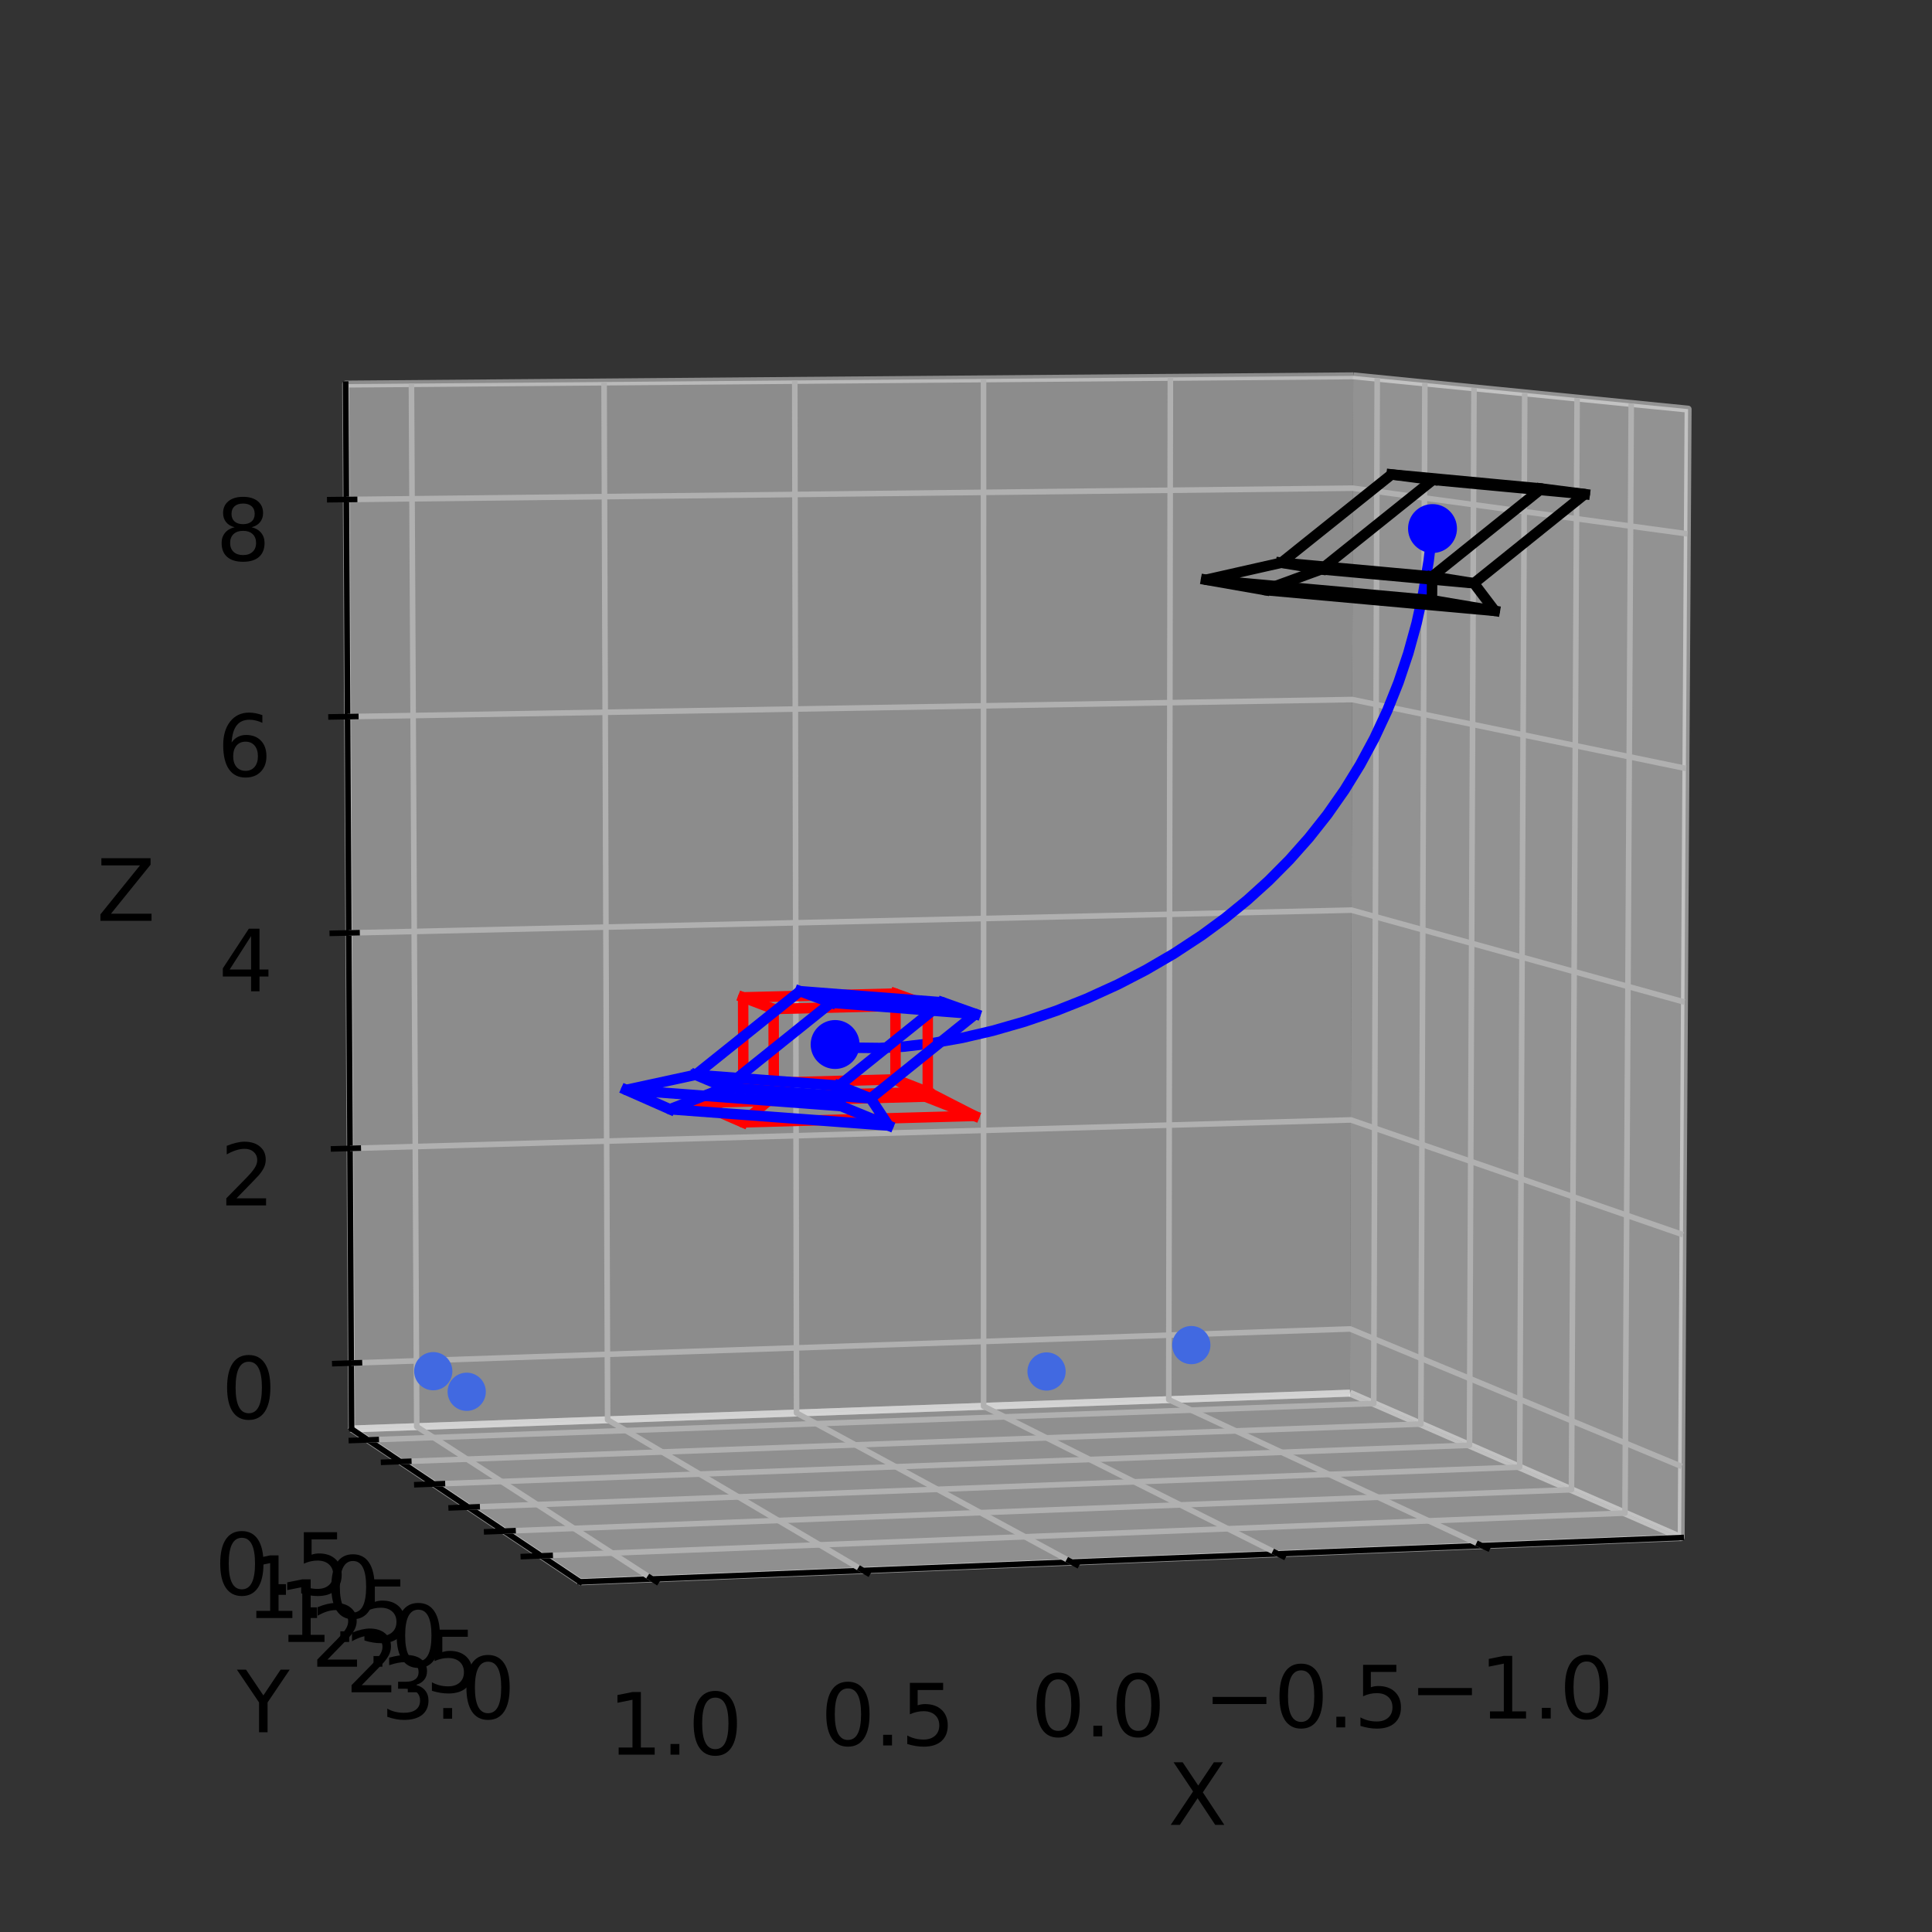 <?xml version="1.0" encoding="utf-8" standalone="no"?>
<!DOCTYPE svg PUBLIC "-//W3C//DTD SVG 1.1//EN"
  "http://www.w3.org/Graphics/SVG/1.1/DTD/svg11.dtd">
<svg xmlns:xlink="http://www.w3.org/1999/xlink" width="276.48pt" height="276.48pt" viewBox="0 0 276.48 276.48" xmlns="http://www.w3.org/2000/svg" version="1.1">
 <rect x="0" y="0" width="276.48" height="276.48" fill="#333333" stroke="none"/>
 <defs>
  <style type="text/css">*{stroke-linejoin: round; stroke-linecap: butt}</style>
 </defs>
 <g id="figure_1">
  <g id="patch_1">
   <path d="M 0 276.48 
L 276.48 276.48 
L 276.48 0 
L 0 0 
L 0 276.48 
z
" style="fill: none"/>
  </g>
  <g id="patch_2">
   <path d="M 7.2 269.28 
L 269.28 269.28 
L 269.28 7.2 
L 7.2 7.2 
L 7.2 269.28 
z
" style="fill: none"/>
  </g>
  <g id="pane3d_1">
   <g id="patch_3">
    <path d="M 193.192 199.366 
L 240.585 220.036 
L 241.576 58.548 
L 193.656 53.785 
" style="fill: #f2f2f2; opacity: 0.5; stroke: #f2f2f2; stroke-linejoin: miter"/>
   </g>
  </g>
  <g id="pane3d_2">
   <g id="patch_4">
    <path d="M 193.192 199.366 
L 50.316 204.493 
L 49.468 54.966 
L 193.656 53.785 
" style="fill: #e6e6e6; opacity: 0.5; stroke: #e6e6e6; stroke-linejoin: miter"/>
   </g>
  </g>
  <g id="pane3d_3">
   <g id="patch_5">
    <path d="M 193.192 199.366 
L 50.316 204.493 
L 83.011 226.368 
L 240.585 220.036 
" style="fill: #ececec; opacity: 0.5; stroke: #ececec; stroke-linejoin: miter"/>
   </g>
  </g>
  <g id="axis3d_1">
   <g id="line2d_1">
    <path d="M 240.585 220.036 
L 83.011 226.368 
" style="fill: none; stroke: #000000; stroke-width: 0.8; stroke-linecap: square"/>
   </g>
   <g id="text_1">
    <!-- X -->
    <g transform="translate(167.171 261.149) scale(0.12 -0.12)">
     <defs>
      <path id="DejaVuSans-58" d="M 403 4666 
L 1081 4666 
L 2241 2931 
L 3406 4666 
L 4084 4666 
L 2584 2425 
L 4184 0 
L 3506 0 
L 2194 1984 
L 872 0 
L 191 0 
L 1856 2491 
L 403 4666 
z
" transform="scale(0.016)"/>
     </defs>
     <use xlink:href="#DejaVuSans-58"/>
    </g>
   </g>
   <g id="Line3DCollection_1">
    <path d="M 212.051 221.183 
L 167.256 200.297 
L 167.487 54 
" style="fill: none; stroke: #b0b0b0; stroke-width: 0.8"/>
    <path d="M 182.865 222.355 
L 140.756 201.248 
L 140.747 54.219 
" style="fill: none; stroke: #b0b0b0; stroke-width: 0.8"/>
    <path d="M 153.352 223.541 
L 113.99 202.208 
L 113.735 54.44 
" style="fill: none; stroke: #b0b0b0; stroke-width: 0.8"/>
    <path d="M 123.506 224.74 
L 86.952 203.178 
L 86.447 54.663 
" style="fill: none; stroke: #b0b0b0; stroke-width: 0.8"/>
    <path d="M 93.322 225.953 
L 59.639 204.159 
L 58.879 54.889 
" style="fill: none; stroke: #b0b0b0; stroke-width: 0.8"/>
   </g>
   <g id="xtick_1">
    <g id="line2d_2">
     <path d="M 211.653 220.997 
L 212.848 221.554 
" style="fill: none; stroke: #000000; stroke-width: 0.8; stroke-linecap: square"/>
    </g>
    <g id="text_2">
     <!-- −1.0 -->
     <g transform="translate(201.647 245.929) scale(0.12 -0.12)">
      <defs>
       <path id="DejaVuSans-2212" d="M 678 2272 
L 4684 2272 
L 4684 1741 
L 678 1741 
L 678 2272 
z
" transform="scale(0.016)"/>
       <path id="DejaVuSans-31" d="M 794 531 
L 1825 531 
L 1825 4091 
L 703 3866 
L 703 4441 
L 1819 4666 
L 2450 4666 
L 2450 531 
L 3481 531 
L 3481 0 
L 794 0 
L 794 531 
z
" transform="scale(0.016)"/>
       <path id="DejaVuSans-2e" d="M 684 794 
L 1344 794 
L 1344 0 
L 684 0 
L 684 794 
z
" transform="scale(0.016)"/>
       <path id="DejaVuSans-30" d="M 2034 4250 
Q 1547 4250 1301 3770 
Q 1056 3291 1056 2328 
Q 1056 1369 1301 889 
Q 1547 409 2034 409 
Q 2525 409 2770 889 
Q 3016 1369 3016 2328 
Q 3016 3291 2770 3770 
Q 2525 4250 2034 4250 
z
M 2034 4750 
Q 2819 4750 3233 4129 
Q 3647 3509 3647 2328 
Q 3647 1150 3233 529 
Q 2819 -91 2034 -91 
Q 1250 -91 836 529 
Q 422 1150 422 2328 
Q 422 3509 836 4129 
Q 1250 4750 2034 4750 
z
" transform="scale(0.016)"/>
      </defs>
      <use xlink:href="#DejaVuSans-2212"/>
      <use xlink:href="#DejaVuSans-31" x="83.789"/>
      <use xlink:href="#DejaVuSans-2e" x="147.412"/>
      <use xlink:href="#DejaVuSans-30" x="179.199"/>
     </g>
    </g>
   </g>
   <g id="xtick_2">
    <g id="line2d_3">
     <path d="M 182.491 222.168 
L 183.615 222.731 
" style="fill: none; stroke: #000000; stroke-width: 0.8; stroke-linecap: square"/>
    </g>
    <g id="text_3">
     <!-- −0.5 -->
     <g transform="translate(172.235 247.2) scale(0.12 -0.12)">
      <defs>
       <path id="DejaVuSans-35" d="M 691 4666 
L 3169 4666 
L 3169 4134 
L 1269 4134 
L 1269 2991 
Q 1406 3038 1543 3061 
Q 1681 3084 1819 3084 
Q 2600 3084 3056 2656 
Q 3513 2228 3513 1497 
Q 3513 744 3044 326 
Q 2575 -91 1722 -91 
Q 1428 -91 1123 -41 
Q 819 9 494 109 
L 494 744 
Q 775 591 1075 516 
Q 1375 441 1709 441 
Q 2250 441 2565 725 
Q 2881 1009 2881 1497 
Q 2881 1984 2565 2268 
Q 2250 2553 1709 2553 
Q 1456 2553 1204 2497 
Q 953 2441 691 2322 
L 691 4666 
z
" transform="scale(0.016)"/>
      </defs>
      <use xlink:href="#DejaVuSans-2212"/>
      <use xlink:href="#DejaVuSans-30" x="83.789"/>
      <use xlink:href="#DejaVuSans-2e" x="147.412"/>
      <use xlink:href="#DejaVuSans-35" x="179.199"/>
     </g>
    </g>
   </g>
   <g id="xtick_3">
    <g id="line2d_4">
     <path d="M 153.002 223.352 
L 154.053 223.921 
" style="fill: none; stroke: #000000; stroke-width: 0.8; stroke-linecap: square"/>
    </g>
    <g id="text_4">
     <!-- 0.0 -->
     <g transform="translate(147.518 248.485) scale(0.12 -0.12)">
      <use xlink:href="#DejaVuSans-30"/>
      <use xlink:href="#DejaVuSans-2e" x="63.623"/>
      <use xlink:href="#DejaVuSans-30" x="95.41"/>
     </g>
    </g>
   </g>
   <g id="xtick_4">
    <g id="line2d_5">
     <path d="M 123.181 224.549 
L 124.158 225.125 
" style="fill: none; stroke: #000000; stroke-width: 0.8; stroke-linecap: square"/>
    </g>
    <g id="text_5">
     <!-- 0.5 -->
     <g transform="translate(117.435 249.784) scale(0.12 -0.12)">
      <use xlink:href="#DejaVuSans-30"/>
      <use xlink:href="#DejaVuSans-2e" x="63.623"/>
      <use xlink:href="#DejaVuSans-35" x="95.41"/>
     </g>
    </g>
   </g>
   <g id="xtick_5">
    <g id="line2d_6">
     <path d="M 93.023 225.759 
L 93.923 226.342 
" style="fill: none; stroke: #000000; stroke-width: 0.8; stroke-linecap: square"/>
    </g>
    <g id="text_6">
     <!-- 1.0 -->
     <g transform="translate(87.008 251.099) scale(0.12 -0.12)">
      <use xlink:href="#DejaVuSans-31"/>
      <use xlink:href="#DejaVuSans-2e" x="63.623"/>
      <use xlink:href="#DejaVuSans-30" x="95.41"/>
     </g>
    </g>
   </g>
  </g>
  <g id="axis3d_2">
   <g id="line2d_7">
    <path d="M 50.316 204.493 
L 83.011 226.368 
" style="fill: none; stroke: #000000; stroke-width: 0.8; stroke-linecap: square"/>
   </g>
   <g id="text_7">
    <!-- Y -->
    <g transform="translate(33.928 247.897) scale(0.12 -0.12)">
     <defs>
      <path id="DejaVuSans-59" d="M -13 4666 
L 666 4666 
L 1959 2747 
L 3244 4666 
L 3922 4666 
L 2272 2222 
L 2272 0 
L 1638 0 
L 1638 2222 
L -13 4666 
z
" transform="scale(0.016)"/>
     </defs>
     <use xlink:href="#DejaVuSans-59"/>
    </g>
   </g>
   <g id="Line3DCollection_2">
    <path d="M 197.089 54.127 
L 196.59 200.848 
L 52.654 206.057 
" style="fill: none; stroke: #b0b0b0; stroke-width: 0.8"/>
    <path d="M 203.905 54.804 
L 203.336 203.79 
L 57.298 209.164 
" style="fill: none; stroke: #b0b0b0; stroke-width: 0.8"/>
    <path d="M 210.937 55.503 
L 210.294 206.825 
L 62.092 212.371 
" style="fill: none; stroke: #b0b0b0; stroke-width: 0.8"/>
    <path d="M 218.196 56.225 
L 217.474 209.956 
L 67.043 215.684 
" style="fill: none; stroke: #b0b0b0; stroke-width: 0.8"/>
    <path d="M 225.693 56.97 
L 224.887 213.189 
L 72.16 219.108 
" style="fill: none; stroke: #b0b0b0; stroke-width: 0.8"/>
    <path d="M 233.439 57.74 
L 232.545 216.529 
L 77.451 222.647 
" style="fill: none; stroke: #b0b0b0; stroke-width: 0.8"/>
   </g>
   <g id="xtick_6">
    <g id="line2d_8">
     <path d="M 53.837 206.015 
L 50.287 206.143 
" style="fill: none; stroke: #000000; stroke-width: 0.8; stroke-linecap: square"/>
    </g>
    <g id="text_8">
     <!-- 0.5 -->
     <g transform="translate(30.704 228.228) scale(0.12 -0.12)">
      <use xlink:href="#DejaVuSans-30"/>
      <use xlink:href="#DejaVuSans-2e" x="63.623"/>
      <use xlink:href="#DejaVuSans-35" x="95.41"/>
     </g>
    </g>
   </g>
   <g id="xtick_7">
    <g id="line2d_9">
     <path d="M 58.498 209.12 
L 54.895 209.253 
" style="fill: none; stroke: #000000; stroke-width: 0.8; stroke-linecap: square"/>
    </g>
    <g id="text_9">
     <!-- 1.0 -->
     <g transform="translate(35.157 231.547) scale(0.12 -0.12)">
      <use xlink:href="#DejaVuSans-31"/>
      <use xlink:href="#DejaVuSans-2e" x="63.623"/>
      <use xlink:href="#DejaVuSans-30" x="95.41"/>
     </g>
    </g>
   </g>
   <g id="xtick_8">
    <g id="line2d_10">
     <path d="M 63.311 212.326 
L 59.652 212.463 
" style="fill: none; stroke: #000000; stroke-width: 0.8; stroke-linecap: square"/>
    </g>
    <g id="text_10">
     <!-- 1.5 -->
     <g transform="translate(39.755 234.974) scale(0.12 -0.12)">
      <use xlink:href="#DejaVuSans-31"/>
      <use xlink:href="#DejaVuSans-2e" x="63.623"/>
      <use xlink:href="#DejaVuSans-35" x="95.41"/>
     </g>
    </g>
   </g>
   <g id="xtick_9">
    <g id="line2d_11">
     <path d="M 68.281 215.637 
L 64.566 215.779 
" style="fill: none; stroke: #000000; stroke-width: 0.8; stroke-linecap: square"/>
    </g>
    <g id="text_11">
     <!-- 2.0 -->
     <g transform="translate(44.504 238.514) scale(0.12 -0.12)">
      <defs>
       <path id="DejaVuSans-32" d="M 1228 531 
L 3431 531 
L 3431 0 
L 469 0 
L 469 531 
Q 828 903 1448 1529 
Q 2069 2156 2228 2338 
Q 2531 2678 2651 2914 
Q 2772 3150 2772 3378 
Q 2772 3750 2511 3984 
Q 2250 4219 1831 4219 
Q 1534 4219 1204 4116 
Q 875 4013 500 3803 
L 500 4441 
Q 881 4594 1212 4672 
Q 1544 4750 1819 4750 
Q 2544 4750 2975 4387 
Q 3406 4025 3406 3419 
Q 3406 3131 3298 2873 
Q 3191 2616 2906 2266 
Q 2828 2175 2409 1742 
Q 1991 1309 1228 531 
z
" transform="scale(0.016)"/>
      </defs>
      <use xlink:href="#DejaVuSans-32"/>
      <use xlink:href="#DejaVuSans-2e" x="63.623"/>
      <use xlink:href="#DejaVuSans-30" x="95.41"/>
     </g>
    </g>
   </g>
   <g id="xtick_10">
    <g id="line2d_12">
     <path d="M 73.417 219.059 
L 69.644 219.205 
" style="fill: none; stroke: #000000; stroke-width: 0.8; stroke-linecap: square"/>
    </g>
    <g id="text_12">
     <!-- 2.5 -->
     <g transform="translate(49.411 242.173) scale(0.12 -0.12)">
      <use xlink:href="#DejaVuSans-32"/>
      <use xlink:href="#DejaVuSans-2e" x="63.623"/>
      <use xlink:href="#DejaVuSans-35" x="95.41"/>
     </g>
    </g>
   </g>
   <g id="xtick_11">
    <g id="line2d_13">
     <path d="M 78.728 222.597 
L 74.894 222.748 
" style="fill: none; stroke: #000000; stroke-width: 0.8; stroke-linecap: square"/>
    </g>
    <g id="text_13">
     <!-- 3.0 -->
     <g transform="translate(54.486 245.956) scale(0.12 -0.12)">
      <defs>
       <path id="DejaVuSans-33" d="M 2597 2516 
Q 3050 2419 3304 2112 
Q 3559 1806 3559 1356 
Q 3559 666 3084 287 
Q 2609 -91 1734 -91 
Q 1441 -91 1130 -33 
Q 819 25 488 141 
L 488 750 
Q 750 597 1062 519 
Q 1375 441 1716 441 
Q 2309 441 2620 675 
Q 2931 909 2931 1356 
Q 2931 1769 2642 2001 
Q 2353 2234 1838 2234 
L 1294 2234 
L 1294 2753 
L 1863 2753 
Q 2328 2753 2575 2939 
Q 2822 3125 2822 3475 
Q 2822 3834 2567 4026 
Q 2313 4219 1838 4219 
Q 1578 4219 1281 4162 
Q 984 4106 628 3988 
L 628 4550 
Q 988 4650 1302 4700 
Q 1616 4750 1894 4750 
Q 2613 4750 3031 4423 
Q 3450 4097 3450 3541 
Q 3450 3153 3228 2886 
Q 3006 2619 2597 2516 
z
" transform="scale(0.016)"/>
      </defs>
      <use xlink:href="#DejaVuSans-33"/>
      <use xlink:href="#DejaVuSans-2e" x="63.623"/>
      <use xlink:href="#DejaVuSans-30" x="95.41"/>
     </g>
    </g>
   </g>
  </g>
  <g id="axis3d_3">
   <g id="line2d_14">
    <path d="M 50.316 204.493 
L 49.468 54.966 
" style="fill: none; stroke: #000000; stroke-width: 0.8; stroke-linecap: square"/>
   </g>
   <g id="text_14">
    <!-- Z -->
    <g transform="translate(13.818 131.777) scale(0.12 -0.12)">
     <defs>
      <path id="DejaVuSans-5a" d="M 359 4666 
L 4025 4666 
L 4025 4184 
L 1075 531 
L 4097 531 
L 4097 0 
L 288 0 
L 288 481 
L 3238 4134 
L 359 4134 
L 359 4666 
z
" transform="scale(0.016)"/>
     </defs>
     <use xlink:href="#DejaVuSans-5a"/>
    </g>
   </g>
   <g id="Line3DCollection_3">
    <path d="M 50.262 195.06 
L 193.221 190.179 
L 240.648 209.855 
" style="fill: none; stroke: #b0b0b0; stroke-width: 0.8"/>
    <path d="M 50.088 164.342 
L 193.316 160.267 
L 240.851 176.697 
" style="fill: none; stroke: #b0b0b0; stroke-width: 0.8"/>
    <path d="M 49.913 133.507 
L 193.412 130.244 
L 241.055 143.401 
" style="fill: none; stroke: #b0b0b0; stroke-width: 0.8"/>
    <path d="M 49.738 102.554 
L 193.508 100.109 
L 241.261 109.969 
" style="fill: none; stroke: #b0b0b0; stroke-width: 0.8"/>
    <path d="M 49.561 71.482 
L 193.605 69.862 
L 241.466 76.398 
" style="fill: none; stroke: #b0b0b0; stroke-width: 0.8"/>
   </g>
   <g id="xtick_12">
    <g id="line2d_15">
     <path d="M 51.437 195.02 
L 47.912 195.14 
" style="fill: none; stroke: #000000; stroke-width: 0.8; stroke-linecap: square"/>
    </g>
    <g id="text_15">
     <!-- 0 -->
     <g transform="translate(31.689 203.031) scale(0.12 -0.12)">
      <use xlink:href="#DejaVuSans-30"/>
     </g>
    </g>
   </g>
   <g id="xtick_13">
    <g id="line2d_16">
     <path d="M 51.265 164.308 
L 47.733 164.409 
" style="fill: none; stroke: #000000; stroke-width: 0.8; stroke-linecap: square"/>
    </g>
    <g id="text_16">
     <!-- 2 -->
     <g transform="translate(31.488 172.503) scale(0.12 -0.12)">
      <use xlink:href="#DejaVuSans-32"/>
     </g>
    </g>
   </g>
   <g id="xtick_14">
    <g id="line2d_17">
     <path d="M 51.092 133.48 
L 47.554 133.56 
" style="fill: none; stroke: #000000; stroke-width: 0.8; stroke-linecap: square"/>
    </g>
    <g id="text_17">
     <!-- 4 -->
     <g transform="translate(31.287 141.858) scale(0.12 -0.12)">
      <defs>
       <path id="DejaVuSans-34" d="M 2419 4116 
L 825 1625 
L 2419 1625 
L 2419 4116 
z
M 2253 4666 
L 3047 4666 
L 3047 1625 
L 3713 1625 
L 3713 1100 
L 3047 1100 
L 3047 0 
L 2419 0 
L 2419 1100 
L 313 1100 
L 313 1709 
L 2253 4666 
z
" transform="scale(0.016)"/>
      </defs>
      <use xlink:href="#DejaVuSans-34"/>
     </g>
    </g>
   </g>
   <g id="xtick_15">
    <g id="line2d_18">
     <path d="M 50.919 102.534 
L 47.373 102.594 
" style="fill: none; stroke: #000000; stroke-width: 0.8; stroke-linecap: square"/>
    </g>
    <g id="text_18">
     <!-- 6 -->
     <g transform="translate(31.084 111.098) scale(0.12 -0.12)">
      <defs>
       <path id="DejaVuSans-36" d="M 2113 2584 
Q 1688 2584 1439 2293 
Q 1191 2003 1191 1497 
Q 1191 994 1439 701 
Q 1688 409 2113 409 
Q 2538 409 2786 701 
Q 3034 994 3034 1497 
Q 3034 2003 2786 2293 
Q 2538 2584 2113 2584 
z
M 3366 4563 
L 3366 3988 
Q 3128 4100 2886 4159 
Q 2644 4219 2406 4219 
Q 1781 4219 1451 3797 
Q 1122 3375 1075 2522 
Q 1259 2794 1537 2939 
Q 1816 3084 2150 3084 
Q 2853 3084 3261 2657 
Q 3669 2231 3669 1497 
Q 3669 778 3244 343 
Q 2819 -91 2113 -91 
Q 1303 -91 875 529 
Q 447 1150 447 2328 
Q 447 3434 972 4092 
Q 1497 4750 2381 4750 
Q 2619 4750 2861 4703 
Q 3103 4656 3366 4563 
z
" transform="scale(0.016)"/>
      </defs>
      <use xlink:href="#DejaVuSans-36"/>
     </g>
    </g>
   </g>
   <g id="xtick_16">
    <g id="line2d_19">
     <path d="M 50.745 71.469 
L 47.192 71.509 
" style="fill: none; stroke: #000000; stroke-width: 0.8; stroke-linecap: square"/>
    </g>
    <g id="text_19">
     <!-- 8 -->
     <g transform="translate(30.881 80.22) scale(0.12 -0.12)">
      <defs>
       <path id="DejaVuSans-38" d="M 2034 2216 
Q 1584 2216 1326 1975 
Q 1069 1734 1069 1313 
Q 1069 891 1326 650 
Q 1584 409 2034 409 
Q 2484 409 2743 651 
Q 3003 894 3003 1313 
Q 3003 1734 2745 1975 
Q 2488 2216 2034 2216 
z
M 1403 2484 
Q 997 2584 770 2862 
Q 544 3141 544 3541 
Q 544 4100 942 4425 
Q 1341 4750 2034 4750 
Q 2731 4750 3128 4425 
Q 3525 4100 3525 3541 
Q 3525 3141 3298 2862 
Q 3072 2584 2669 2484 
Q 3125 2378 3379 2068 
Q 3634 1759 3634 1313 
Q 3634 634 3220 271 
Q 2806 -91 2034 -91 
Q 1263 -91 848 271 
Q 434 634 434 1313 
Q 434 1759 690 2068 
Q 947 2378 1403 2484 
z
M 1172 3481 
Q 1172 3119 1398 2916 
Q 1625 2713 2034 2713 
Q 2441 2713 2670 2916 
Q 2900 3119 2900 3481 
Q 2900 3844 2670 4047 
Q 2441 4250 2034 4250 
Q 1625 4250 1398 4047 
Q 1172 3844 1172 3481 
z
" transform="scale(0.016)"/>
      </defs>
      <use xlink:href="#DejaVuSans-38"/>
     </g>
    </g>
   </g>
  </g>
  <g id="axes_1">
   <g id="line2d_20">
    <path d="M 205 75.639 
L 204.451 80.262 
L 203.692 84.781 
L 202.72 89.19 
L 201.533 93.487 
L 200.131 97.666 
L 198.514 101.72 
L 196.684 105.644 
L 194.643 109.431 
L 192.398 113.072 
L 189.955 116.561 
L 187.325 119.889 
L 184.522 123.048 
L 181.564 126.03 
L 178.47 128.828 
L 175.267 131.435 
L 171.981 133.847 
L 167.975 136.478 
L 163.955 138.82 
L 159.979 140.878 
L 155.475 142.932 
L 151.194 144.633 
L 146.656 146.187 
L 142.077 147.503 
L 137.685 148.527 
L 133.356 149.297 
L 129.457 149.766 
L 125.907 149.975 
L 122.803 149.939 
L 120.432 149.698 
L 119.509 149.475 
L 119.509 149.475 
" clip-path="url(#p138c4ec46c)" style="fill: none; stroke: #0000ff; stroke-width: 1.5; stroke-linecap: square"/>
   </g>
   <g id="line2d_21">
    <path d="M 204.946 82.502 
L 220.613 69.917 
L 199.141 67.898 
L 183.359 80.531 
L 172.594 82.965 
L 204.919 85.894 
L 204.946 82.502 
L 183.359 80.531 
" clip-path="url(#p138c4ec46c)" style="fill: none; stroke: #000000; stroke-width: 1.5; stroke-linecap: square"/>
   </g>
   <g id="line2d_22">
    <path d="M 210.926 83.468 
L 226.79 70.712 
L 205.055 68.669 
L 189.074 81.475 
L 180.99 84.437 
L 213.915 87.416 
L 210.926 83.468 
L 189.074 81.475 
" clip-path="url(#p138c4ec46c)" style="fill: none; stroke: #000000; stroke-width: 1.5; stroke-linecap: square"/>
   </g>
   <g id="line2d_23">
    <path d="M 204.946 82.502 
L 210.926 83.468 
" clip-path="url(#p138c4ec46c)" style="fill: none; stroke: #000000; stroke-width: 1.5; stroke-linecap: square"/>
   </g>
   <g id="line2d_24">
    <path d="M 220.613 69.917 
L 226.79 70.712 
" clip-path="url(#p138c4ec46c)" style="fill: none; stroke: #000000; stroke-width: 1.5; stroke-linecap: square"/>
   </g>
   <g id="line2d_25">
    <path d="M 199.141 67.898 
L 205.055 68.669 
" clip-path="url(#p138c4ec46c)" style="fill: none; stroke: #000000; stroke-width: 1.5; stroke-linecap: square"/>
   </g>
   <g id="line2d_26">
    <path d="M 183.359 80.531 
L 189.074 81.475 
" clip-path="url(#p138c4ec46c)" style="fill: none; stroke: #000000; stroke-width: 1.5; stroke-linecap: square"/>
   </g>
   <g id="line2d_27">
    <path d="M 172.594 82.965 
L 180.99 84.437 
" clip-path="url(#p138c4ec46c)" style="fill: none; stroke: #000000; stroke-width: 1.5; stroke-linecap: square"/>
   </g>
   <g id="line2d_28">
    <path d="M 204.919 85.894 
L 213.915 87.416 
" clip-path="url(#p138c4ec46c)" style="fill: none; stroke: #000000; stroke-width: 1.5; stroke-linecap: square"/>
   </g>
   <g id="line2d_29">
    <path d="M 128.153 154.467 
L 128.143 142.187 
L 106.346 142.726 
L 106.373 155.056 
L 99.851 157.828 
L 132.42 156.932 
L 128.153 154.467 
L 106.373 155.056 
" clip-path="url(#p138c4ec46c)" style="fill: none; stroke: #ff0000; stroke-width: 1.5; stroke-linecap: square"/>
   </g>
   <g id="line2d_30">
    <path d="M 132.77 156.273 
L 132.763 143.84 
L 110.711 144.392 
L 110.735 156.876 
L 106.295 160.622 
L 139.439 159.693 
L 132.77 156.273 
L 110.735 156.876 
" clip-path="url(#p138c4ec46c)" style="fill: none; stroke: #ff0000; stroke-width: 1.5; stroke-linecap: square"/>
   </g>
   <g id="line2d_31">
    <path d="M 128.153 154.467 
L 132.77 156.273 
" clip-path="url(#p138c4ec46c)" style="fill: none; stroke: #ff0000; stroke-width: 1.5; stroke-linecap: square"/>
   </g>
   <g id="line2d_32">
    <path d="M 128.143 142.187 
L 132.763 143.84 
" clip-path="url(#p138c4ec46c)" style="fill: none; stroke: #ff0000; stroke-width: 1.5; stroke-linecap: square"/>
   </g>
   <g id="line2d_33">
    <path d="M 106.346 142.726 
L 110.711 144.392 
" clip-path="url(#p138c4ec46c)" style="fill: none; stroke: #ff0000; stroke-width: 1.5; stroke-linecap: square"/>
   </g>
   <g id="line2d_34">
    <path d="M 106.373 155.056 
L 110.735 156.876 
" clip-path="url(#p138c4ec46c)" style="fill: none; stroke: #ff0000; stroke-width: 1.5; stroke-linecap: square"/>
   </g>
   <g id="line2d_35">
    <path d="M 99.851 157.828 
L 106.295 160.622 
" clip-path="url(#p138c4ec46c)" style="fill: none; stroke: #ff0000; stroke-width: 1.5; stroke-linecap: square"/>
   </g>
   <g id="line2d_36">
    <path d="M 132.42 156.932 
L 139.439 159.693 
" clip-path="url(#p138c4ec46c)" style="fill: none; stroke: #ff0000; stroke-width: 1.5; stroke-linecap: square"/>
   </g>
   <g id="line2d_37">
    <path d="M 120.07 155.367 
L 134.905 143.441 
L 114.479 141.844 
L 99.542 153.815 
L 89.606 155.974 
L 120.347 158.282 
L 120.07 155.367 
L 99.542 153.815 
" clip-path="url(#p138c4ec46c)" style="fill: none; stroke: #0000ff; stroke-width: 1.5; stroke-linecap: square"/>
   </g>
   <g id="line2d_38">
    <path d="M 124.592 157.187 
L 139.604 145.107 
L 118.939 143.497 
L 103.823 155.622 
L 95.869 158.739 
L 127.154 161.074 
L 124.592 157.187 
L 103.823 155.622 
" clip-path="url(#p138c4ec46c)" style="fill: none; stroke: #0000ff; stroke-width: 1.5; stroke-linecap: square"/>
   </g>
   <g id="line2d_39">
    <path d="M 120.07 155.367 
L 124.592 157.187 
" clip-path="url(#p138c4ec46c)" style="fill: none; stroke: #0000ff; stroke-width: 1.5; stroke-linecap: square"/>
   </g>
   <g id="line2d_40">
    <path d="M 134.905 143.441 
L 139.604 145.107 
" clip-path="url(#p138c4ec46c)" style="fill: none; stroke: #0000ff; stroke-width: 1.5; stroke-linecap: square"/>
   </g>
   <g id="line2d_41">
    <path d="M 114.479 141.844 
L 118.939 143.497 
" clip-path="url(#p138c4ec46c)" style="fill: none; stroke: #0000ff; stroke-width: 1.5; stroke-linecap: square"/>
   </g>
   <g id="line2d_42">
    <path d="M 99.542 153.815 
L 103.823 155.622 
" clip-path="url(#p138c4ec46c)" style="fill: none; stroke: #0000ff; stroke-width: 1.5; stroke-linecap: square"/>
   </g>
   <g id="line2d_43">
    <path d="M 89.606 155.974 
L 95.869 158.739 
" clip-path="url(#p138c4ec46c)" style="fill: none; stroke: #0000ff; stroke-width: 1.5; stroke-linecap: square"/>
   </g>
   <g id="line2d_44">
    <path d="M 120.347 158.282 
L 127.154 161.074 
" clip-path="url(#p138c4ec46c)" style="fill: none; stroke: #0000ff; stroke-width: 1.5; stroke-linecap: square"/>
   </g>
   <g id="line2d_45">
    <path d="M 119.509 149.475 
" clip-path="url(#p138c4ec46c)" style="fill: none; stroke: #0000ff; stroke-width: 1.5; stroke-linecap: square"/>
    <defs>
     <path id="m5f81192933" d="M 0 3 
C 0.796 3 1.559 2.684 2.121 2.121 
C 2.684 1.559 3 0.796 3 0 
C 3 -0.796 2.684 -1.559 2.121 -2.121 
C 1.559 -2.684 0.796 -3 0 -3 
C -0.796 -3 -1.559 -2.684 -2.121 -2.121 
C -2.684 -1.559 -3 -0.796 -3 0 
C -3 0.796 -2.684 1.559 -2.121 2.121 
C -1.559 2.684 -0.796 3 0 3 
z
" style="stroke: #0000ff"/>
    </defs>
    <g clip-path="url(#p138c4ec46c)">
     <use xlink:href="#m5f81192933" x="119.509" y="149.475" style="fill: #0000ff; stroke: #0000ff"/>
    </g>
   </g>
   <g id="line2d_46">
    <path d="M 205 75.639 
" clip-path="url(#p138c4ec46c)" style="fill: none; stroke: #0000ff; stroke-width: 1.5; stroke-linecap: square"/>
    <g clip-path="url(#p138c4ec46c)">
     <use xlink:href="#m5f81192933" x="205" y="75.639" style="fill: #0000ff; stroke: #0000ff"/>
    </g>
   </g>
   <g id="Path3DCollection_1">
    <defs>
     <path id="C0_0_ab01235735" d="M 0 2.236 
C 0.593 2.236 1.162 2 1.581 1.581 
C 2 1.162 2.236 0.593 2.236 -0 
C 2.236 -0.593 2 -1.162 1.581 -1.581 
C 1.162 -2 0.593 -2.236 0 -2.236 
C -0.593 -2.236 -1.162 -2 -1.581 -1.581 
C -2 -1.162 -2.236 -0.593 -2.236 0 
C -2.236 0.593 -2 1.162 -1.581 1.581 
C -1.162 2 -0.593 2.236 0 2.236 
z
"/>
    </defs>
    <g clip-path="url(#p138c4ec46c)">
     <use xlink:href="#C0_0_ab01235735" x="170.483" y="192.49" style="fill: #4169e1; stroke: #4169e1"/>
    </g>
    <g clip-path="url(#p138c4ec46c)">
     <use xlink:href="#C0_0_ab01235735" x="62.001" y="196.225" style="fill: #4169e1; stroke: #4169e1"/>
    </g>
    <g clip-path="url(#p138c4ec46c)">
     <use xlink:href="#C0_0_ab01235735" x="149.766" y="196.267" style="fill: #4169e1; stroke: #4169e1"/>
    </g>
    <g clip-path="url(#p138c4ec46c)">
     <use xlink:href="#C0_0_ab01235735" x="66.788" y="199.172" style="fill: #4169e1; stroke: #4169e1"/>
    </g>
   </g>
  </g>
 </g>
 <defs>
  <clipPath id="p138c4ec46c">
   <rect x="7.2" y="7.2" width="262.08" height="262.08"/>
  </clipPath>
 </defs>
</svg>
